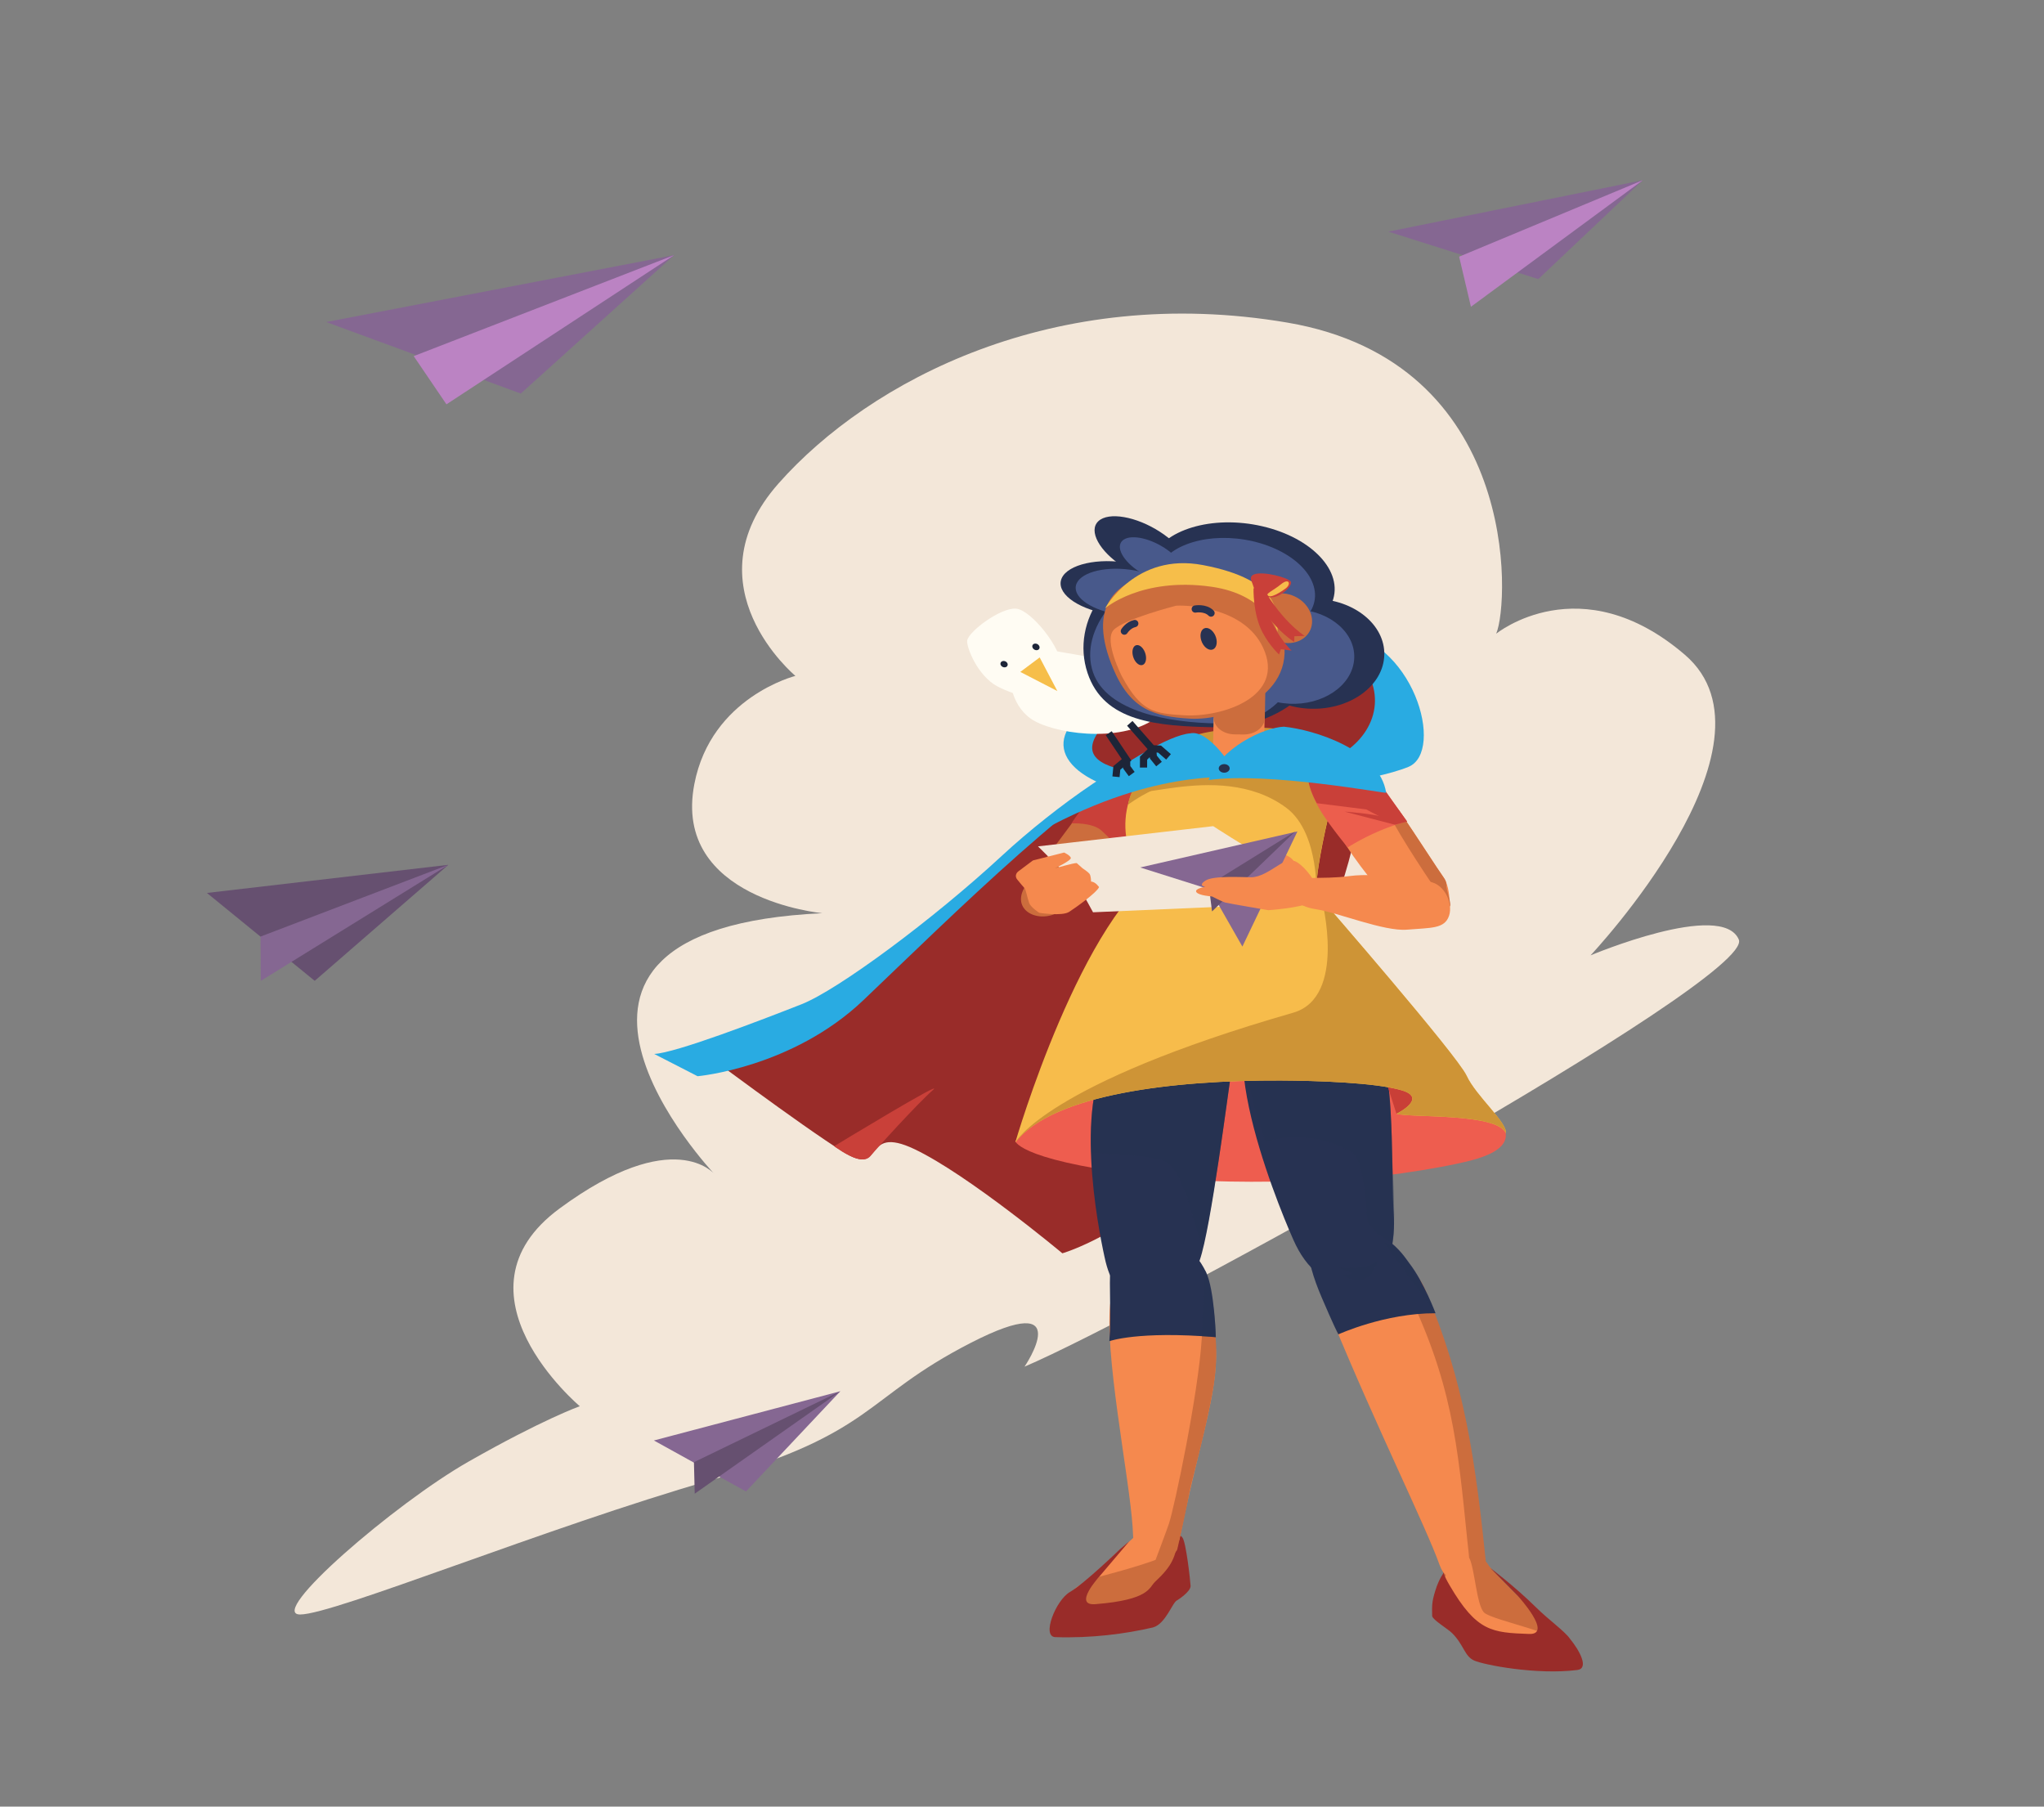 <svg width="284" height="251" fill="none" xmlns="http://www.w3.org/2000/svg"><rect width="100%" height="100%" fill="#808080" stroke="none"/><path d="M110.514 93.905s-14.981-12.454-2.341-26.74c12.641-14.288 38.388-27.839 70.69-22.346 32.302 5.493 30.897 38.83 29.024 43.225 0 0 11.703-9.523 26.217 2.93 14.51 12.454-13.109 41.76-13.109 41.76s18.256-7.692 20.599-2.197c2.34 5.495-82.86 52.382-99.243 59.34 0 0 7.491-10.988-7.49-3.296s-13.109 12.454-36.048 19.049c-22.939 6.595-52.43 18.68-57.11 18.68s13.108-15.384 23.406-21.245c10.298-5.861 15.448-7.692 15.448-7.692s-18.726-15.75-2.807-27.473c15.916-11.722 21.534-4.761 21.534-4.761s-32.302-34.065 14.981-36.264c0 0-20.895-1.91-17.789-17.949 2.334-12.093 14.038-15.02 14.038-15.02z" fill="#F3E7D9"/><path d="M28.75 124.062l14.978 12.211 18.569-16.118-33.547 3.907z" fill="#665070"/><path d="M62.297 120.155L36.2 130.123l.038 6.15 26.06-16.118zM45.329 44.743l27.033 9.935 21.3-19.229-48.333 9.294z" fill="#856792"/><path d="M93.662 35.449l-31.63 20.727-4.55-6.697 36.18-14.03z" fill="#BB83C3"/><path d="M192.907 32.183l35.343-7.144-14.513 13.736-20.83-6.592z" fill="#856792"/><path d="M228.25 25.04l-25.513 10.622 1.639 6.96L228.25 25.04z" fill="#BB83C3"/><path d="M90.854 200.132l25.903-6.838-13.108 13.919-12.795-7.081z" fill="#856792"/><path d="M116.757 193.294l-20.339 9.856.11 4.375 20.229-14.231z" fill="#665070"/><path d="M162.27 103.764c-4.588.444-15.271 8.653-22.714 15.542-9.633 8.912-21.558 18.435-26.569 20.442-6.212 2.49-13.144 5.699-16.105 5.819 0 0 14.469 10.864 20.318 14.498 5.848 3.634 2.375-3.968 9.869-.403 7.493 3.565 20.536 14.465 20.536 14.465s6.263-1.729 15.242-8.882c11.73-9.342 28.725-49.097 25.533-55.764-3.192-6.666-21.785-6.84-26.11-5.717z" fill="#992C29"/><path d="M121.212 160.294c.372-.475 6.313-7.026 8.392-8.831 2.08-1.806-13.703 7.787-13.703 7.787s1.802 1.363 3.231 1.731c1.34.345 1.707-.213 2.08-.687z" fill="#C94039"/><path d="M178.943 109.757s11.615-1.116 16.748-3.211c5.132-2.095.775-18.016-10.343-18.974-12.703-1.098-26.539 5.67-33.961 10.71-7.423 5.04-3.015 10.903 9.312 12.556 12.502 1.678 18.244-1.081 18.244-1.081z" fill="#29ABE2"/><path d="M151.78 104.243c.911 5.164 22.412 3.104 28.953 2.398s11.105-5.465 10.194-10.63c-.911-5.164-6.952-8.777-13.496-8.07-6.543.71-26.563 11.138-25.651 16.302z" fill="#992C29"/><path d="M144.455 97.201s-3.044-.365-5.851-1.83c-2.808-1.466-4.391-5.586-4.213-6.41.278-1.304 4.68-4.579 6.789-4.396 2.107.183 6.319 5.495 6.319 8.058-.003 2.562-.938 4.396-3.044 4.578z" fill="#FFFCF3"/><path d="M140.319 93.998s0 3.752 2.855 5.817c2.855 2.065 12.366 3.565 17.357 0 4.99-3.565 4.757-8.82 4.757-8.82l-5.47 1.878s-14.505-2.815-16.171-2.815c-1.665 0-3.328 3.94-3.328 3.94z" fill="#FFFCF3"/><path d="M141.764 93.354l2.692-2.014 2.455 4.67-5.147-2.656z" fill="#F6BE4A"/><path d="M139.737 92.69a.38.38 0 00.218-.565.584.584 0 00-.673-.265.38.38 0 00-.218.565.586.586 0 00.673.265zm4.446-2.384c.243-.084.33-.346.195-.584-.136-.239-.443-.363-.687-.278-.243.084-.33.346-.194.585.135.238.442.362.686.277z" fill="#1D2538"/><path d="M151.108 93.507c2.269 6.771 9.523 7.391 17.765 7.539 4.955.088 9.721-1.85 12.372-4.884 1.757-2.014 2.582-4.507 1.908-7.213-1.686-6.782-12.313-10.576-20.555-10.722-8.242-.15-13.928 8.007-11.49 15.28z" fill="#273252"/><path d="M163.244 82.812c.439-2.007-2.751-4.11-7.126-4.696-4.376-.586-8.279.566-8.718 2.573-.439 2.007 2.751 4.11 7.127 4.696 4.375.586 8.278-.566 8.717-2.573z" fill="#273252"/><path d="M164.656 80.243c1.419-1.337-.128-4.173-3.455-6.335-3.326-2.163-7.173-2.832-8.592-1.496-1.419 1.336.128 4.173 3.454 6.335 3.327 2.162 7.174 2.832 8.593 1.496zm17.288 8.38c2.816-1.945 2.401-5.914-.928-8.866-3.329-2.95-8.311-3.767-11.127-1.822-2.816 1.945-2.401 5.914.928 8.865 3.329 2.952 8.31 3.768 11.127 1.823z" fill="#273252"/><path d="M192.316 91.39c.389-4.21-3.701-7.871-9.136-8.178-5.434-.308-10.155 2.855-10.544 7.064-.389 4.21 3.701 7.87 9.136 8.178 5.435.308 10.156-2.855 10.544-7.064z" fill="#273252"/><path d="M185.122 83.602c1.581-4.18-2.776-8.873-9.73-10.484-6.955-1.61-13.874.472-15.455 4.651-1.58 4.18 2.776 8.873 9.731 10.483 6.954 1.61 13.873-.471 15.454-4.65z" fill="#273252"/><path d="M151.863 93.389c1.887 5.52 10.594 7.028 17.315 7.118 4.041.053 6.905-1.17 9.047-3.655 1.423-1.65.304-5.097-.258-7.306-1.411-5.532-8.499-9.382-15.22-9.472-6.722-.09-12.911 7.384-10.884 13.315z" fill="#48598B"/><path d="M163.107 83.183c.377-1.725-2.365-3.532-6.125-4.035-3.76-.504-7.114.486-7.492 2.21-.377 1.726 2.365 3.532 6.125 4.036 3.76.504 7.114-.486 7.492-2.21z" fill="#48598B"/><path d="M164.169 80.453c.967-.91-.089-2.844-2.357-4.319-2.268-1.474-4.891-1.931-5.858-1.02-.967.91.089 2.843 2.357 4.318 2.268 1.474 4.891 1.932 5.858 1.021zm15.792 9.479c2.42-1.67 1.525-5.557-1.998-8.681-3.524-3.124-8.341-4.303-10.761-2.632-2.419 1.671-1.524 5.558 1.999 8.682 3.523 3.124 8.341 4.302 10.76 2.631z" fill="#48598B"/><path d="M188.144 91.696c.334-3.618-3.181-6.764-7.851-7.029-4.671-.264-8.728 2.454-9.062 6.072-.334 3.617 3.181 6.764 7.852 7.028 4.67.265 8.727-2.454 9.061-6.071z" fill="#48598B"/><path d="M182.437 84.212c1.359-3.592-2.384-7.626-8.359-9.01-5.976-1.383-11.921.407-13.28 3.999-1.358 3.592 2.384 7.625 8.36 9.009 5.975 1.384 11.92-.406 13.279-3.998z" fill="#48598B"/><path d="M141.085 158.574s.737 2.938 20.783 5.049c8.18.861 16.208.521 22.631.375 5.405-.123 15.413-1.588 19.992-2.801 4.55-1.204 8.621-3.817-1.857-9.861-10.5-6.054-56.283-3.5-61.549 7.238z" fill="#EE5D4F"/><path d="M193.657 168.841c.195 2.694-.279 9.357-4.849 9.718-4.485.354-7.313-2.285-9.085-6.267-2.527-5.673-13.339-32.326-1.923-33.539 11.416-1.213 12.697 2.743 14.327 7.917 1.627 5.171 1.169 17.183 1.53 22.171z" fill="#273252"/><path opacity=".4" d="M193.406 173.294c-.125.569-3.42-3.475-3.42-3.475s-.364-8.807-2.186-9.719c-6.405-3.697-11.97-1.406-11.97-1.406-3.153-8.902-5.236-19.178 1.97-19.944 11.417-1.213 12.698 2.743 14.328 7.917.946 3.002 1.189 8.308 1.295 13.208.077 3.542.613 10.512-.017 13.419z" fill="#273252"/><path d="M198.055 179.252c5.452 12.794 6.946 23.486 8.541 39.135.633 6.208-4.207 5.377-5.852.726-2.147-6.067-8.499-18.678-15.59-35.93-2.154-4.301 8.952-13.199 12.901-3.931z" fill="#CC6D3D"/><path d="M195.064 178.368c6.736 13.583 7.438 22.208 8.816 35.711.136 1.328.328 2.393.195 3.294-.304 2.048-2.999 3.039-4.067.023-1.852-5.236-8.751-19.088-14.866-33.972-1.861-3.713 6.026-12.915 9.922-5.056z" fill="#F5894E"/><path d="M195.834 175.528c-.869-1.125-3.887-6.412-12.327-4.841-2.343.436-2.31 3.873.118 9.542 1.684 3.933 2.175 4.861 2.329 5.162 0 0 6.472-2.963 13.507-2.935 0 0-1.6-4.303-3.627-6.928z" fill="#273252"/><path opacity=".4" d="M192.284 172.66s1.393-.03 3.038 2.312c1.944 2.771 4.1 7.456 4.1 7.456m-13.554-6.347s4.168.403 5.547-.914c0 0-.518 2.143-1.952 2.604-1.435.46-2.864-.63-2.864-.63l1.307-.169-2.038-.891z" fill="#273252"/><path d="M201.028 220.333c.332 4.519.601 10.299 12.887 9.704 6.233-.301-1.056-6.245-3.148-8.433 0 0-3.662-3.599-3.955-4.162-.749-1.435-3.671-1.903-5.452.88-.92 1.437-.379 1.356-.332 2.011z" fill="#CC6D3D"/><path d="M199.499 222.109c-.246.782-.059 1.958 1.311 2.724 2.884 1.609 7.605 3.102 12.472 2.903 6.112-.252-6.097-2.572-7.118-3.731-1.023-1.16-1.248-6.033-2.023-7.572-.906-1.801-1.181-.475-2.258.859-1.076 1.333-2.109 3.937-2.384 4.817z" fill="#F5894E"/><path d="M200.632 218.472s-.198.114.796 1.81c3.751 6.405 5.857 6.547 11.023 6.732 3.402.123-1.553-5.283-1.553-5.283l-3.814-3.87s3.405 2.56 6.328 5.449c1.796 1.776 3.985 3.303 4.728 4.377 1.307 1.591 2.701 4.119 1.014 4.334-5.656.715-12.996-.713-14.336-1.317-1.34-.604-1.399-2.125-3.029-3.78-.618-.628-2.725-1.855-2.799-2.401-.02-1.405-.077-1.875.438-3.53.547-1.755 1.204-2.521 1.204-2.521z" fill="#992C29"/><path d="M163.987 213.528c1.209 2.986.304 3.583-.696 4.585-7.41 7.436-9.458 4.762-10.688 5.283-4.1 1.734-4.491-2.202-2.648-3.102 1.772-.868 4.529-4.204 6.727-5.94 1.027-.812 1.077-1.294 2.536-1.507 1.523-.224 4.26-.581 4.769.681z" fill="#F5894E"/><path d="M164.215 217.289c-3.831 9.151-13.469 7.22-15.381 6.616-.789-.25 3.891-4.843 3.891-4.843s5.535-1.405 8.496-2.583c3.103-1.236 4.133-1.907 2.994.81z" fill="#CC6D3D"/><path d="M164.298 213.634c-.349-.449-.397-.236-.477.104-.618 2.635-.822 3.688-3.334 6.033-.855.798-.718 2.5-8.28 3.104-3.207.257.518-3.812.518-3.812l4.189-4.933-1.269 1.078s-4.982 4.827-6.985 5.977c-1.961 1.125-3.982 6.209-2.029 6.271 4.978.162 9.673-.44 13.567-1.347 1.81-.505 2.703-3.567 3.399-3.794 0 0 1.857-1.167 1.825-1.977-.036-.778-.633-6.074-1.124-6.704z" fill="#992C29"/><path d="M153.623 175.319s-4.251-17.597-.574-26.78c2.201-5.495 6.947-6.692 12.165-6.773 5.219-.081 6.497 3.081 5.952 6.546-.544 3.466-2.922 22.396-4.473 26.771-1.662 4.702-5.576 4.528-8.085 4.621-2.92.108-4.133-1.04-4.985-4.385z" fill="#273252"/><path opacity=".4" d="M161.708 161.338c-2.041-.949-10.064-1.137-10.064-1.137-.192-4.097.08-8.354 1.402-11.662 2.201-5.495 6.947-6.692 12.165-6.773 5.219-.081 6.497 3.081 5.952 6.546-.236 1.505-.819 5.924-1.529 10.801 0 0-1.707 11.436-2.521 14.079-.192-.067-.988-2.741-2.224-6.993-.817-1.47-1.139-3.912-3.181-4.861zm-6.57 16.007s3.748-.264 5.189-.97c1.438-.706-2.497 3.986-5.189.97z" fill="#273252"/><path d="M166.691 178.766c4.763 10.435 1.139 15.59-2.808 35.037-.364 1.794-4.887 3.239-6.251.616-.225-.435-.195-1.282-.26-2.248-.476-7.132-4.085-24.671-3.044-31.565.802-5.314 10.014-6.983 12.363-1.84z" fill="#F5894E"/><path d="M168.856 185.461c.201 1.787.266 4.4-.402 8.067-1 5.491-2.926 12.412-3.145 13.609-.361 1.993-1.438 6.898-1.739 8.136-.19.776-3.104 1.697-3.104 1.697s1.595-4.222 1.956-5.299c.745-2.231 4.082-17.97 4.562-25.821.059-.91 1.668-2.2 1.872-.389z" fill="#CC6D3D"/><path d="M167.558 176.715c-1.79-3.611-3.947-4.326-7.662-4.245-3.13.069-5.763.037-5.683 5.805.053 3.762.05 6.505-.077 8.063 0 0 3.961-1.458 14.794-.56.003.002-.186-6.669-1.372-9.063z" fill="#273252"/><path opacity=".4" d="M167.558 176.715c-.37-.708-.275 1.769-.275 1.769l-.317 7.169s.438.002 1.965.127c.003 0 .017-4.317-1.373-9.065z" fill="#273252"/><path d="M150.295 112.551s-6.277 8.428-7.617 10.248c-2.497 3.388 1.224 5.557 4.242 4.03 3.017-1.528 9.789-9.317 11.123-11.186 1.331-1.868-4.491-5.414-7.748-3.092z" fill="#CC6D3D"/><path d="M161.939 105.576c-1.612-1.009-5.961.269-8.898 3.563-3.254 3.648-4.157 5.259-4.157 5.259s2.87-.162 4.139.979c2.065 1.854 3.583 3.868 3.583 3.868s3.331-3.981 5.197-6.694c1.734-2.519 2.219-5.669.136-6.975z" fill="#C94039"/><path d="M164.063 127.352c4.941 3.653 18.487-.891 18.83-4.565.145-1.562.624-5.201 2.287-11.87 1.041-4.172 1.171-5.53.547-6.086-1.636-1.458-7.452-1.762-13.416-2.222-9.836-.759-10.41 1.095-13.389 4.775-3.633 4.489-4.574 12.783 5.141 19.968z" fill="#F7BC4B"/><path d="M178.707 112.22c4.94 3.653 3.949 13.38 4.292 9.706.145-1.563.518-4.338 2.181-11.007 1.041-4.171 1.171-5.53.547-6.086-1.636-1.458-5.269-4.333-13.848-3.639-9.833.797-10.617 3.572-13.771 7.424-3.659 4.47 10.884-3.586 20.599 3.602z" fill="#CE9436"/><path d="M160.019 109.838c-1.864.893-3.281 1.956-3.281 1.956s.219-1.931 1.793-3.887c1.186-1.474 11.668-.083 11.668-.083s-8.997 1.447-10.18 2.014z" fill="#CE9436"/><path d="M171.645 107.046l.766.01c1.746.021 3.181-1.072 3.207-2.436l.086-4.574c.027-1.365-1.37-2.488-3.112-2.509l-.766-.01c-1.746-.02-3.181 1.073-3.207 2.436l-.086 4.574c-.027 1.366 1.367 2.489 3.112 2.509z" fill="#F5894E"/><path d="M171.537 102.03l1.227.014c1.619.019 2.95-.993 2.973-2.26l.092-4.934c.024-1.267-1.269-2.308-2.887-2.327l-1.228-.014c-1.618-.018-2.949.993-2.973 2.26l-.092 4.935c-.023 1.266 1.269 2.308 2.888 2.326z" fill="#CC6D3D"/><path d="M194.51 112.785c2.37 3.483 5.266 8.016 6.082 9.141.894 1.229 1.468 5.539-.642 6.597-2.109 1.058-5.206-1.979-6.345-2.831-1.139-.849-5.615-6.407-7.248-9.349-1.281-2.311-1.015-4.991.55-5.753 1.565-.764 5.233-1.289 7.603 2.195z" fill="#F5894E"/><path d="M194.51 112.785c2.37 3.484 5.275 8.011 6.083 9.141.405.565.39.91.381 1.308-.009.398 1.03 3.222.24 2.632-.624-.466-5.541-7.861-7.449-11.297-1.568-2.831-.326-3.358.745-1.784z" fill="#CC6D3D"/><path d="M183.209 105.002c2.331-.865 5.763-.125 8.671 4.033a551.301 551.301 0 003.629 5.104s-3.721.794-8.256 3.595c0 0-1.888-2.26-3.308-4.382-2.988-4.468-2.556-7.674-.736-8.35z" fill="#EC5E4D"/><path d="M183.209 105.002c2.331-.865 5.763-.125 8.671 4.033a563.783 563.783 0 003.63 5.104l-1.669.433-4.017-2.116-6.86-.861c-2.027-3.727-1.376-5.991.245-6.593z" fill="#C94039"/><path d="M186.81 112.759s4.159.285 5.712.852c1.55.567 1.249.958 1.249.958l-6.961-1.81z" fill="#C94039"/><path d="M194.031 154.745s3.127-1.224 2.183-2.787c-.944-1.562-3.63-1.697-3.63-1.697l1.447 4.484z" fill="#C93F37"/><path d="M183.644 124.965s18.827 21.653 20.126 24.482c1.301 2.835 5.695 6.525 5.458 7.997-1.216-2.831-13.079-2.122-15.197-2.696 0 0 4.396-2.158.769-3.253-3.627-1.095-11.972-1.354-16.88-1.375-14.653-.058-31.675 1.845-36.855 8.614 0 0 9.268-31.94 21.037-38.713 11.534-6.644 21.542 4.944 21.542 4.944z" fill="#F7BC4B"/><path d="M183.644 124.965s18.827 21.653 20.126 24.482c1.301 2.835 5.695 6.525 5.458 7.997-1.216-2.831-13.079-2.122-15.197-2.696 0 0 4.396-2.158.769-3.253-3.627-1.095-11.972-1.354-16.88-1.375-14.653-.058-31.675 1.845-36.855 8.614 0 0 4.21-8.144 38.615-18.033 7.517-2.162 3.964-15.736 3.964-15.736z" fill="#CE9436"/><path d="M162.27 103.764c-4.588.444-15.626 8.25-23.072 15.139-9.632 8.912-22.809 18.65-27.838 20.627-5.751 2.259-17.507 6.778-20.468 6.898l6.035 3.097s13.155-1.157 23.045-10.576c11.964-11.393 31.737-31.118 42.298-35.185zm5.669 4.609c8.283-1.158 24.675 1.912 24.655 1.771-.891-5.959-10.073-8.776-14.206-9.181-2.746.104-8.869 2.924-10.449 7.41z" fill="#29ABE2"/><path d="M165.371 101.889c2.6-.565 6 4.803 6.352 5.706.352.903-9.396-1.319-25.445 6.993-5.514 2.854 13.176-12.236 19.093-12.699z" fill="#29ABE2"/><path d="M170.095 107.354c.42 0 .761-.266.761-.595 0-.328-.341-.595-.761-.595s-.76.267-.76.595c0 .329.34.595.76.595z" fill="#273150"/><path d="M154.052 101.87l2.482 3.702-1.355 1.115-.118 1.234m1.473-2.349l.017 1.025.696.947m2.899-3.44l.109 1.081.784.97m-4.062-5.657l3.168 3.606-1.254 1.232-.006 1.305m1.359-2.609l.872.042 1.243 1.081" stroke="#1D2538" stroke-miterlimit="10"/><path d="M179.956 125.528s-2.653-5.739-4.68-6.715c-2.029-.977-6.709-4.031-6.709-4.031l-24.344 2.808 5.774 5.739 1.873 3.419 28.086-1.22z" fill="#F3E7D9"/><path d="M149.603 119.912c-.352-.046-3.044.732-3.044.732s2.34-1.1 2.224-1.466c-.118-.365-.934-.731-.934-.731l-4.331 1.099-2.018 1.51c-.393.294-.467.763-.175 1.122.364.447.823 1.005 1.024 1.213.201.211.343 1.222.645 2.06.219.616 1.405 1.373 1.405 1.373s3.16.505 4.154-.136c.994-.642 3.86-2.702 4.153-3.436 0 0-.467-.731-1.112-.777 0 0 0-.825-.234-1.1-.234-.275-.935-.731-.935-.731l-.822-.732zm30.196 1.556s.506-.947-.118-1.924c-.625-.977-3.627-1.558-5.032-2.197-1.524-.697-1.56 1.22.156 2.32 1.716 1.099 2.965 2.655 4.994 1.801z" fill="#F5894E"/><path d="M158.422 120.521l21.844-5.005-7.644 15.995-4.526-7.937-9.674-3.053z" fill="#856792"/><path d="M179.956 115.516l-12.017 7.447.467 3.664 11.55-11.111z" fill="#665070"/><path d="M198.055 122.474s-6.328-1.317-10.564-.757c-4.237.561-6.352-.266-7.491 1.216-1.139 1.481-.071 2.951 2.911 3.403 2.982.451 9.384 3.092 12.579 2.828 3.387-.28 5.222-.104 5.846-1.928.624-1.824-.796-4.873-3.281-4.762z" fill="#F5894E"/><path d="M183.387 123.819s-.994-2.046-2.242-3.266c-1.249-1.22-1.95-1.329-3.364-.435-1.414.894-2.701 1.764-3.949 1.764-1.249 0-5.266-.259-6.358.472-1.091.732 0 .854 0 .854s-1.559.243-1.248.732c.311.488 2.183.611 2.183.611s1.405.731 1.873.854c.467.123 5.949 1.053 5.949 1.053s4.506-.319 5.754-1.053c1.245-.731 1.402-1.586 1.402-1.586z" fill="#F5894E"/><path d="M180.054 89.198c1.922-.555 2.781-2.485 1.919-4.31-.862-1.826-3.119-2.855-5.041-2.299-1.921.556-2.78 2.486-1.918 4.311.862 1.825 3.119 2.854 5.04 2.298z" fill="#CC6D3D"/><path d="M160.292 81.49c-.435 1.431 3.124 2.216 6.86 2.91 3.737.697 7.121.1 7.556-1.328.435-1.43-2.242-3.153-5.979-3.848-3.739-.696-8.002.836-8.437 2.267z" fill="#273150"/><path d="M177.74 86.812c-2.887-7.416-11.445-7.863-13.475-7.715-10.12.746-13.093 5.43-9.609 13.762 2.42 5.782 5.748 6.673 10.582 6.981 5.814.371 16.109-3.766 12.502-13.028z" fill="#CC6D3D"/><path d="M175.471 89.93c-2.612-5.518-10.26-5.88-12.07-5.775 0 0-7.298 1.868-8.68 3.382-1.381 1.514 1.183 6.481 1.183 6.481 2.663 4.862 4.367 5.118 8.686 5.364 5.195.294 14.144-2.558 10.881-9.452z" fill="#F5894E"/><path d="M168.33 81.519c-9.763-1.39-14.792 3.009-14.792 3.009s4.222-7.806 13.608-6.019c10.946 2.084 10.381 6.773 10.355 9.26 0 0-1.551-5.167-9.171-6.25z" fill="#F6BE4A"/><path d="M179.329 80.78c.48.572-2.127 3.067-3.588 1.91-1.373-1.09-2.692-2.482-1.441-2.908 1.249-.426 4.547.426 5.029.998z" fill="#C94039"/><path d="M178.682 81.715s-1.796 1.377-2.42 1.097c-.625-.28.585-.703 1.715-1.63 1.131-.928 1.438-.057.705.533z" fill="#F7BC4B"/><path d="M173.8 80.359s.956 3.662 2.956 6.046c1.511 1.803 3.065 2.79 3.065 2.79l.023-.8 1.447-.036s-3.648-2.267-6.429-7.933l-1.062-.067z" fill="#C94039"/><path d="M174.169 81.72s-.106 3.56 1.234 6.109c1.015 1.926 2.311 3.1 2.311 3.1l.26-.74 1.491.207s-3.062-2.71-4.231-8.438l-1.065-.238z" fill="#C94039"/><path d="M168.39 90.269c.569-.107.823-.867.569-1.7-.255-.83-.923-1.419-1.492-1.312-.568.107-.823.867-.568 1.7.254.83.922 1.419 1.491 1.312zm-9.727 2.143c.482-.078.706-.765.501-1.533-.205-.769-.762-1.328-1.243-1.25-.481.08-.706.766-.501 1.534.205.769.762 1.328 1.243 1.25z" fill="#273252"/><path d="M166.069 84.616s1.394-.257 2.198.564m-12.046 2.507s.526-.854 1.449-1.058" stroke="#273252" stroke-miterlimit="10" stroke-linecap="round" stroke-linejoin="round"/></svg>